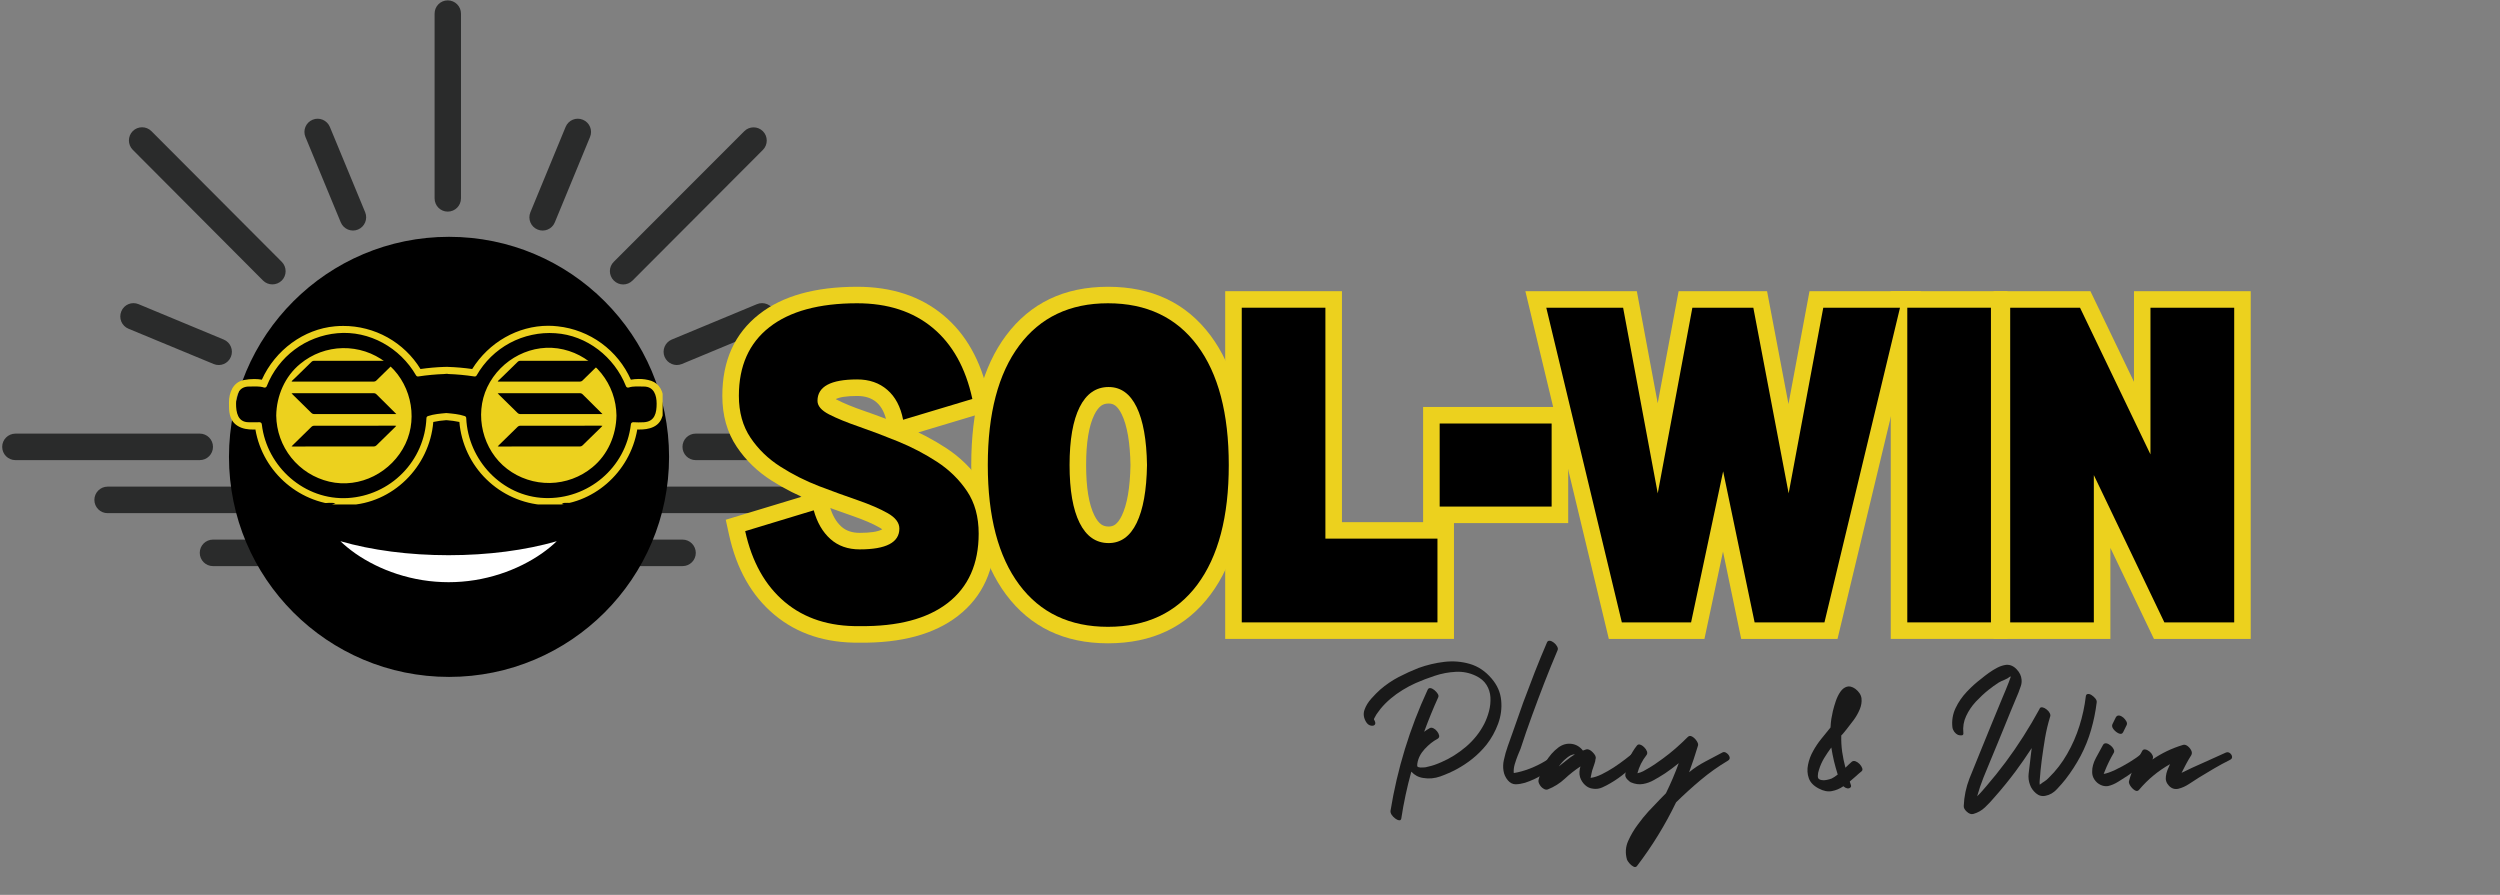 <svg xmlns="http://www.w3.org/2000/svg" xmlns:xlink="http://www.w3.org/1999/xlink" width="528" zoomAndPan="magnify" viewBox="0 0 396 141.75" height="189" preserveAspectRatio="xMidYMid meet" version="1.0"><rect x="0" y="0" width="396" height="141.75" fill="#808080" stroke="none"/><defs><g/><clipPath id="ee292eb291"><path d="M 0.348 0 L 359 0 L 359 138 L 0.348 138 Z M 0.348 0 " clip-rule="nonzero"/></clipPath><clipPath id="e8d8537afc"><path d="M 0.348 0 L 141.512 0 L 141.512 98.133 L 0.348 98.133 Z M 0.348 0 " clip-rule="nonzero"/></clipPath><clipPath id="6ab4d52c2d"><path d="M 112 34 L 358.996 34 L 358.996 110 L 112 110 Z M 112 34 " clip-rule="nonzero"/></clipPath><clipPath id="b3b84d8256"><rect x="0" width="247" y="0" height="76"/></clipPath><clipPath id="838bf92aa1"><path d="M 214 92 L 355 92 L 355 137.996 L 214 137.996 Z M 214 92 " clip-rule="nonzero"/></clipPath><clipPath id="f1beda7a61"><path d="M 43 24 L 61 24 L 61 45.996 L 43 45.996 Z M 43 24 " clip-rule="nonzero"/></clipPath><clipPath id="214a0e7cd9"><rect x="0" width="141" y="0" height="46"/></clipPath><clipPath id="c2d3a8d2b9"><path d="M 36.27 37.512 L 105.98 37.512 L 105.98 107.223 L 36.27 107.223 Z M 36.27 37.512 " clip-rule="nonzero"/></clipPath><clipPath id="684a407f66"><path d="M 71.125 37.512 C 51.871 37.512 36.27 53.117 36.27 72.367 C 36.27 91.617 51.871 107.223 71.125 107.223 C 90.375 107.223 105.98 91.617 105.98 72.367 C 105.98 53.117 90.375 37.512 71.125 37.512 Z M 71.125 37.512 " clip-rule="nonzero"/></clipPath><clipPath id="1c1f88a42a"><path d="M 0.27 0.512 L 69.98 0.512 L 69.98 70.223 L 0.27 70.223 Z M 0.27 0.512 " clip-rule="nonzero"/></clipPath><clipPath id="0534ad9404"><path d="M 35.125 0.512 C 15.871 0.512 0.27 16.117 0.27 35.367 C 0.27 54.617 15.871 70.223 35.125 70.223 C 54.375 70.223 69.98 54.617 69.98 35.367 C 69.98 16.117 54.375 0.512 35.125 0.512 Z M 35.125 0.512 " clip-rule="nonzero"/></clipPath><clipPath id="c6d69ab49e"><rect x="0" width="70" y="0" height="71"/></clipPath><clipPath id="42bfd9a699"><path d="M 36.27 51.598 L 104.961 51.598 L 104.961 79.906 L 36.27 79.906 Z M 36.27 51.598 " clip-rule="nonzero"/></clipPath><clipPath id="d230e817b1"><path d="M 77.16 56.008 L 96.781 56.008 L 96.781 75.629 L 77.16 75.629 Z M 77.16 56.008 " clip-rule="nonzero"/></clipPath><clipPath id="e6b69295c2"><path d="M 86.969 56.008 C 81.551 56.008 77.16 60.398 77.16 65.816 C 77.16 71.234 81.551 75.629 86.969 75.629 C 92.391 75.629 96.781 71.234 96.781 65.816 C 96.781 60.398 92.391 56.008 86.969 56.008 Z M 86.969 56.008 " clip-rule="nonzero"/></clipPath><clipPath id="d04f5890e8"><path d="M 0.16 0.008 L 19.781 0.008 L 19.781 19.629 L 0.16 19.629 Z M 0.16 0.008 " clip-rule="nonzero"/></clipPath><clipPath id="a56ea06271"><path d="M 9.969 0.008 C 4.551 0.008 0.16 4.398 0.16 9.816 C 0.16 15.234 4.551 19.629 9.969 19.629 C 15.391 19.629 19.781 15.234 19.781 9.816 C 19.781 4.398 15.391 0.008 9.969 0.008 Z M 9.969 0.008 " clip-rule="nonzero"/></clipPath><clipPath id="502b6e126e"><rect x="0" width="20" y="0" height="20"/></clipPath><clipPath id="32e111c1a4"><path d="M 44.625 56.008 L 64.246 56.008 L 64.246 75.629 L 44.625 75.629 Z M 44.625 56.008 " clip-rule="nonzero"/></clipPath><clipPath id="97964109fe"><path d="M 54.434 56.008 C 49.016 56.008 44.625 60.398 44.625 65.816 C 44.625 71.234 49.016 75.629 54.434 75.629 C 59.852 75.629 64.246 71.234 64.246 65.816 C 64.246 60.398 59.852 56.008 54.434 56.008 Z M 54.434 56.008 " clip-rule="nonzero"/></clipPath><clipPath id="8b2d9517fa"><path d="M 0.625 0.008 L 20.246 0.008 L 20.246 19.629 L 0.625 19.629 Z M 0.625 0.008 " clip-rule="nonzero"/></clipPath><clipPath id="0634e4db96"><path d="M 10.434 0.008 C 5.016 0.008 0.625 4.398 0.625 9.816 C 0.625 15.234 5.016 19.629 10.434 19.629 C 15.852 19.629 20.246 15.234 20.246 9.816 C 20.246 4.398 15.852 0.008 10.434 0.008 Z M 10.434 0.008 " clip-rule="nonzero"/></clipPath><clipPath id="783359ea54"><rect x="0" width="21" y="0" height="20"/></clipPath><clipPath id="cb892df2c9"><path d="M 46.176 57.141 L 62.781 57.141 L 62.781 61 L 46.176 61 Z M 46.176 57.141 " clip-rule="nonzero"/></clipPath><clipPath id="2eb4ac33a9"><path d="M 46.176 62 L 62.781 62 L 62.781 66 L 46.176 66 Z M 46.176 62 " clip-rule="nonzero"/></clipPath><clipPath id="46733c2d76"><path d="M 46.176 67 L 62.781 67 L 62.781 70.73 L 46.176 70.73 Z M 46.176 67 " clip-rule="nonzero"/></clipPath><clipPath id="356c31bed8"><path d="M 78.828 57.141 L 95.438 57.141 L 95.438 61 L 78.828 61 Z M 78.828 57.141 " clip-rule="nonzero"/></clipPath><clipPath id="914cca86b3"><path d="M 78.828 62 L 95.438 62 L 95.438 66 L 78.828 66 Z M 78.828 62 " clip-rule="nonzero"/></clipPath><clipPath id="2a0ec6642e"><path d="M 78.828 67 L 95.438 67 L 95.438 70.73 L 78.828 70.73 Z M 78.828 67 " clip-rule="nonzero"/></clipPath><clipPath id="7499e107bd"><path d="M 48 81 L 94 81 L 94 96.25 L 48 96.25 Z M 48 81 " clip-rule="nonzero"/></clipPath><clipPath id="b44bac8d6e"><path d="M 88 79.645 L 95.777 79.645 L 95.777 87 L 88 87 Z M 88 79.645 " clip-rule="nonzero"/></clipPath><clipPath id="5c01c80e3d"><path d="M 46.332 79.645 L 54 79.645 L 54 87 L 46.332 87 Z M 46.332 79.645 " clip-rule="nonzero"/></clipPath><clipPath id="d1d98df9d5"><rect x="0" width="359" y="0" height="138"/></clipPath></defs><g clip-path="url(#ee292eb291)"><g transform="matrix(1, 0, 0, 1, 0, -0)"><g clip-path="url(#d1d98df9d5)"><g clip-path="url(#e8d8537afc)"><path fill="#2a2b2b" d="M 68.84 31.418 L 68.84 2.16 C 68.84 0.992 69.77 0.059 70.922 0.059 C 72.074 0.059 73.02 0.992 73.02 2.16 L 73.02 31.418 C 73.02 32.574 72.09 33.52 70.922 33.52 C 69.77 33.52 68.84 32.59 68.84 31.418 Z M 48.383 21.699 L 53.977 35.223 C 54.418 36.285 55.645 36.805 56.707 36.359 C 57.77 35.918 58.285 34.688 57.844 33.625 L 52.25 20.102 C 51.805 19.039 50.582 18.52 49.52 18.965 C 48.441 19.406 47.938 20.637 48.383 21.699 C 48.367 21.699 48.367 21.699 48.383 21.699 Z M 20.352 52.07 L 33.844 57.66 C 34.906 58.105 36.129 57.602 36.574 56.523 C 37.016 55.457 36.512 54.23 35.438 53.785 L 21.945 48.18 C 20.883 47.734 19.656 48.238 19.215 49.316 C 18.77 50.398 19.273 51.625 20.352 52.07 Z M 119.898 48.18 L 106.406 53.785 C 105.344 54.23 104.828 55.457 105.27 56.523 C 105.715 57.586 106.938 58.105 108.004 57.66 L 121.492 52.055 C 122.559 51.609 123.074 50.383 122.629 49.316 C 122.203 48.238 120.977 47.734 119.898 48.18 Z M 85.152 36.359 C 86.215 36.805 87.441 36.301 87.883 35.223 L 93.461 21.699 C 93.906 20.637 93.402 19.406 92.324 18.965 C 91.262 18.52 90.039 19.023 89.594 20.102 L 84.016 33.625 C 83.574 34.688 84.074 35.918 85.152 36.359 Z M 41.664 44.438 C 42.477 45.25 43.805 45.25 44.633 44.438 C 45.445 43.625 45.445 42.293 44.633 41.477 L 23.98 20.77 C 23.168 19.957 21.84 19.957 21.027 20.77 C 20.219 21.582 20.219 22.914 21.027 23.727 Z M 31.641 72.883 C 32.793 72.883 33.738 71.949 33.738 70.781 C 33.738 69.629 32.809 68.684 31.641 68.684 L 2.445 68.684 C 1.277 68.695 0.348 69.629 0.348 70.781 C 0.348 71.938 1.277 72.883 2.445 72.883 Z M 139.414 68.695 L 110.203 68.684 C 109.051 68.684 108.105 69.613 108.105 70.781 C 108.105 71.938 109.035 72.883 110.203 72.883 L 139.414 72.883 C 140.566 72.883 141.512 71.949 141.512 70.781 C 141.512 69.629 140.566 68.695 139.414 68.695 Z M 97.227 44.438 C 98.055 45.266 99.367 45.266 100.195 44.438 L 120.844 23.742 C 121.656 22.93 121.656 21.598 120.844 20.785 C 120.031 19.969 118.703 19.969 117.891 20.785 L 97.227 41.465 C 96.398 42.277 96.398 43.609 97.227 44.438 C 97.211 44.438 97.227 44.438 97.227 44.438 Z M 102.938 72.898 C 102.984 72.203 103.012 71.492 103.012 70.797 C 103.012 62.203 99.676 54.141 93.609 48.062 C 87.543 41.98 79.5 38.637 70.922 38.637 C 62.348 38.637 54.301 41.98 48.234 48.062 C 42.168 54.141 38.832 62.203 38.832 70.797 C 38.832 71.508 38.859 72.203 38.906 72.898 L 43.098 72.898 C 43.055 72.203 43.023 71.508 43.023 70.797 C 43.023 55.355 55.512 42.84 70.922 42.84 C 86.332 42.84 98.82 55.355 98.82 70.797 C 98.82 71.508 98.793 72.203 98.746 72.898 Z M 124.816 77.082 L 17.043 77.082 C 15.891 77.082 14.949 78.031 14.949 79.184 C 14.949 80.34 15.879 81.285 17.043 81.285 L 124.816 81.285 C 125.965 81.285 126.91 80.352 126.91 79.184 C 126.91 78.016 125.965 77.082 124.816 77.082 Z M 108.121 85.473 L 33.738 85.473 C 32.586 85.473 31.641 86.402 31.641 87.57 C 31.641 88.727 32.574 89.672 33.738 89.672 L 108.121 89.672 C 109.273 89.672 110.215 88.742 110.215 87.57 C 110.203 86.418 109.273 85.473 108.121 85.473 Z M 88.738 93.875 L 53.105 93.875 C 51.953 93.875 51.008 94.805 51.008 95.973 C 51.008 97.129 51.938 98.074 53.105 98.074 L 88.738 98.074 C 89.891 98.074 90.82 97.129 90.82 95.973 C 90.836 94.805 89.906 93.875 88.738 93.875 Z M 88.738 93.875 " fill-opacity="1" fill-rule="nonzero"/></g><g clip-path="url(#6ab4d52c2d)"><g transform="matrix(1, 0, 0, 1, 112, 34)"><g clip-path="url(#b3b84d8256)"><g fill="#ecd11e" fill-opacity="1"><g transform="translate(3.241, 64.585)"><g><path d="M 20.965 -2.02 C 26.402 -1.957 30.512 -3.004 33.289 -5.16 C 35.867 -7.16 37.16 -10.125 37.16 -14.055 C 37.16 -16.184 36.695 -17.938 35.762 -19.324 C 34.727 -20.859 33.395 -22.164 31.762 -23.23 C 29.977 -24.402 28.062 -25.406 26.023 -26.238 C 23.879 -27.117 21.863 -27.883 19.98 -28.531 C 17.938 -29.234 16.246 -29.934 14.906 -30.621 C 12.727 -31.738 11.641 -33.227 11.641 -35.09 C 11.641 -36.152 11.898 -37.105 12.422 -37.949 C 12.93 -38.77 13.648 -39.434 14.582 -39.938 C 16.02 -40.711 18.004 -41.098 20.535 -41.098 C 23.117 -41.098 25.281 -40.336 27.039 -38.812 C 28.754 -37.32 29.871 -35.25 30.383 -32.598 L 27.812 -32.102 L 27.062 -34.605 L 38.027 -37.898 L 38.781 -35.391 L 36.223 -34.836 C 35.285 -39.168 33.488 -42.434 30.828 -44.641 C 28.188 -46.832 24.758 -47.926 20.535 -47.926 C 15.09 -47.926 10.992 -46.848 8.242 -44.695 C 5.688 -42.695 4.41 -39.758 4.41 -35.887 C 4.41 -33.828 4.879 -32.105 5.809 -30.719 C 6.836 -29.195 8.16 -27.914 9.781 -26.879 C 11.562 -25.746 13.449 -24.793 15.445 -24.027 C 17.574 -23.207 19.59 -22.469 21.488 -21.812 C 23.57 -21.098 25.293 -20.348 26.664 -19.57 C 28.777 -18.371 29.832 -16.801 29.832 -14.855 C 29.832 -13.797 29.566 -12.848 29.031 -12.008 C 28.52 -11.207 27.797 -10.559 26.859 -10.07 C 25.434 -9.32 23.457 -8.945 20.934 -8.945 C 18.41 -8.945 16.285 -9.719 14.559 -11.258 C 12.945 -12.695 11.805 -14.625 11.137 -17.051 L 13.656 -17.746 L 14.414 -15.242 L 3.551 -11.949 L 2.793 -14.457 L 5.348 -15.016 C 6.285 -10.742 8.086 -7.488 10.754 -5.242 C 13.383 -3.035 16.762 -1.961 20.898 -2.02 Z M 20.906 3.215 L 20.934 0.598 L 20.973 3.215 C 15.535 3.289 11.008 1.805 7.387 -1.238 C 3.809 -4.242 1.426 -8.465 0.234 -13.895 L -0.281 -16.258 L 15.469 -21.027 L 16.18 -18.441 C 16.574 -17.008 17.195 -15.918 18.043 -15.16 C 18.773 -14.508 19.738 -14.18 20.934 -14.18 C 22.598 -14.18 23.766 -14.355 24.43 -14.703 C 24.512 -14.746 24.57 -14.785 24.613 -14.82 L 24.617 -14.82 C 24.605 -14.801 24.598 -14.785 24.594 -14.77 C 24.598 -14.785 24.598 -14.812 24.598 -14.855 C 24.598 -14.734 24.621 -14.645 24.668 -14.586 C 24.574 -14.703 24.379 -14.848 24.078 -15.02 C 22.988 -15.641 21.559 -16.254 19.781 -16.867 C 17.828 -17.539 15.754 -18.297 13.566 -19.141 C 11.242 -20.035 9.043 -21.145 6.965 -22.469 C 4.734 -23.891 2.898 -25.668 1.469 -27.797 C -0.059 -30.066 -0.824 -32.766 -0.824 -35.887 C -0.824 -41.457 1.125 -45.766 5.016 -48.816 C 8.711 -51.711 13.887 -53.16 20.535 -53.16 C 26.016 -53.16 30.562 -51.664 34.172 -48.668 C 37.758 -45.691 40.148 -41.449 41.336 -35.941 L 41.848 -33.578 L 25.793 -28.762 L 25.246 -31.602 C 24.961 -33.074 24.414 -34.156 23.605 -34.859 C 22.836 -35.527 21.812 -35.863 20.535 -35.863 C 18.883 -35.863 17.727 -35.688 17.07 -35.332 C 16.957 -35.27 16.891 -35.227 16.875 -35.199 C 16.879 -35.207 16.883 -35.211 16.883 -35.215 C 16.875 -35.188 16.871 -35.148 16.871 -35.09 C 16.871 -35.34 16.816 -35.531 16.699 -35.664 C 16.785 -35.566 16.984 -35.438 17.297 -35.277 C 18.414 -34.699 19.879 -34.102 21.688 -33.477 C 23.664 -32.797 25.77 -32 28.008 -31.082 C 30.355 -30.121 32.562 -28.965 34.633 -27.609 C 36.852 -26.152 38.676 -24.367 40.105 -22.246 C 41.629 -19.977 42.395 -17.246 42.395 -14.055 C 42.395 -8.418 40.426 -4.07 36.496 -1.023 C 32.758 1.875 27.562 3.289 20.906 3.215 Z M 20.906 3.215 "/></g></g></g><g fill="#ecd11e" fill-opacity="1"><g transform="translate(42.17, 64.585)"><g><path d="M 21.332 3.316 C 14.41 3.316 9.027 0.738 5.18 -4.418 C 1.512 -9.332 -0.324 -16.168 -0.324 -24.922 C -0.324 -33.676 1.512 -40.512 5.18 -45.43 C 9.027 -50.582 14.41 -53.16 21.332 -53.16 C 28.324 -53.16 33.742 -50.582 37.586 -45.43 C 41.258 -40.512 43.09 -33.676 43.09 -24.922 C 43.09 -16.168 41.258 -9.332 37.586 -4.418 C 33.742 0.738 28.324 3.316 21.332 3.316 Z M 21.332 -1.918 C 26.574 -1.918 30.594 -3.793 33.395 -7.547 C 36.371 -11.535 37.859 -17.328 37.859 -24.922 C 37.859 -32.52 36.371 -38.309 33.395 -42.297 C 30.594 -46.051 26.574 -47.926 21.332 -47.926 C 16.16 -47.926 12.176 -46.051 9.375 -42.297 C 6.398 -38.309 4.91 -32.52 4.91 -24.922 C 4.91 -17.328 6.398 -11.535 9.375 -7.547 C 12.176 -3.793 16.16 -1.918 21.332 -1.918 Z M 21.434 -15.18 C 21.836 -15.18 22.176 -15.281 22.461 -15.484 C 22.84 -15.758 23.191 -16.227 23.516 -16.891 C 24.375 -18.672 24.84 -21.363 24.898 -24.965 L 27.516 -24.922 L 24.898 -24.879 C 24.84 -28.48 24.375 -31.172 23.516 -32.953 C 23.191 -33.617 22.84 -34.09 22.461 -34.363 C 22.176 -34.566 21.836 -34.668 21.434 -34.668 C 20.984 -34.668 20.602 -34.559 20.285 -34.34 C 19.887 -34.062 19.52 -33.59 19.188 -32.926 C 18.309 -31.164 17.871 -28.5 17.871 -24.922 C 17.871 -21.348 18.309 -18.68 19.188 -16.922 C 19.52 -16.258 19.887 -15.785 20.285 -15.508 C 20.602 -15.289 20.984 -15.18 21.434 -15.18 Z M 21.434 -9.945 C 19.891 -9.945 18.512 -10.367 17.297 -11.211 C 16.168 -11.996 15.238 -13.121 14.508 -14.582 C 13.258 -17.074 12.637 -20.523 12.637 -24.922 C 12.637 -29.32 13.258 -32.77 14.508 -35.266 C 15.238 -36.727 16.168 -37.848 17.297 -38.637 C 18.512 -39.48 19.891 -39.902 21.434 -39.902 C 22.961 -39.902 24.32 -39.473 25.516 -38.613 C 26.613 -37.82 27.516 -36.695 28.227 -35.234 C 29.422 -32.762 30.059 -29.34 30.133 -24.965 L 30.133 -24.879 C 30.059 -20.508 29.422 -17.082 28.227 -14.609 C 27.516 -13.148 26.613 -12.023 25.516 -11.234 C 24.32 -10.375 22.961 -9.945 21.434 -9.945 Z M 21.434 -9.945 "/></g></g></g><g fill="#ecd11e" fill-opacity="1"><g transform="translate(81.896, 64.585)"><g><path d="M 36.41 -13.258 L 36.41 2.617 L 0.176 2.617 L 0.176 -52.461 L 18.668 -52.461 L 18.668 -13.258 L 16.051 -13.258 L 16.051 -15.875 L 36.41 -15.875 Z M 31.18 -13.258 L 33.797 -13.258 L 33.797 -10.641 L 13.434 -10.641 L 13.434 -49.844 L 16.051 -49.844 L 16.051 -47.227 L 2.793 -47.227 L 2.793 -49.844 L 5.41 -49.844 L 5.41 0 L 2.793 0 L 2.793 -2.617 L 33.797 -2.617 L 33.797 0 L 31.18 0 Z M 31.18 -13.258 "/></g></g></g><g fill="#ecd11e" fill-opacity="1"><g transform="translate(113.747, 64.585)"><g><path d="M -0.324 -34.121 L 22.656 -34.121 L 22.656 -15.727 L -0.324 -15.727 Z M 4.91 -28.887 L 4.91 -20.961 L 17.422 -20.961 L 17.422 -28.887 Z M 4.91 -28.887 "/></g></g></g><g fill="#ecd11e" fill-opacity="1"><g transform="translate(132.04, 64.585)"><g><path d="M 59.469 -49.234 L 47.023 2.617 L 31.766 2.617 L 26.348 -23.391 L 28.91 -23.926 L 31.469 -23.383 L 25.945 2.617 L 10.797 2.617 L -2.422 -52.461 L 15.234 -52.461 L 21.113 -20.918 L 18.543 -20.438 L 15.969 -20.918 L 21.852 -52.461 L 35.863 -52.461 L 41.848 -20.926 L 39.277 -20.438 L 36.707 -20.918 L 42.586 -52.461 L 60.242 -52.461 Z M 54.379 -50.457 L 56.922 -49.844 L 56.922 -47.227 L 44.762 -47.227 L 44.762 -49.844 L 47.332 -49.367 L 41.852 -19.957 L 36.707 -19.949 L 31.125 -49.355 L 33.695 -49.844 L 33.695 -47.227 L 24.027 -47.227 L 24.027 -49.844 L 26.598 -49.367 L 21.113 -19.957 L 15.969 -19.957 L 10.488 -49.367 L 13.059 -49.844 L 13.059 -47.227 L 0.898 -47.227 L 0.898 -49.844 L 3.441 -50.457 L 15.406 -0.609 L 12.859 0 L 12.859 -2.617 L 23.824 -2.617 L 23.824 0 L 21.266 -0.543 L 26.352 -24.469 L 31.473 -24.461 L 36.457 -0.535 L 33.895 0 L 33.895 -2.617 L 44.961 -2.617 L 44.961 0 L 42.414 -0.609 Z M 54.379 -50.457 "/></g></g></g><g fill="#ecd11e" fill-opacity="1"><g transform="translate(187.318, 64.585)"><g><path d="M 0.176 -52.461 L 18.668 -52.461 L 18.668 2.617 L 0.176 2.617 Z M 5.41 -47.227 L 5.41 -2.617 L 13.434 -2.617 L 13.434 -47.227 Z M 5.41 -47.227 "/></g></g></g><g fill="#ecd11e" fill-opacity="1"><g transform="translate(203.617, 64.585)"><g><path d="M 0.176 0 L 0.176 -52.461 L 15.504 -52.461 L 27.383 -27.75 L 25.023 -26.617 L 22.406 -26.617 L 22.406 -52.461 L 40.898 -52.461 L 40.898 2.617 L 25.566 2.617 L 13.691 -22.199 L 16.051 -23.328 L 18.668 -23.328 L 18.668 2.617 L 0.176 2.617 Z M 5.41 0 L 2.793 0 L 2.793 -2.617 L 16.051 -2.617 L 16.051 0 L 13.434 0 L 13.434 -23.328 L 18.41 -24.457 L 29.574 -1.129 L 27.215 0 L 27.215 -2.617 L 38.281 -2.617 L 38.281 0 L 35.664 0 L 35.664 -49.844 L 38.281 -49.844 L 38.281 -47.227 L 25.023 -47.227 L 25.023 -49.844 L 27.641 -49.844 L 27.641 -26.617 L 22.664 -25.484 L 11.5 -48.711 L 13.855 -49.844 L 13.855 -47.227 L 2.793 -47.227 L 2.793 -49.844 L 5.41 -49.844 Z M 5.41 0 "/></g></g></g><g fill="#000000" fill-opacity="1"><g transform="translate(3.241, 64.585)"><g><path d="M 20.938 0.594 C 26.977 0.664 31.629 -0.555 34.891 -3.078 C 38.148 -5.609 39.781 -9.27 39.781 -14.062 C 39.781 -16.719 39.164 -18.957 37.938 -20.781 C 36.707 -22.613 35.129 -24.16 33.203 -25.422 C 31.273 -26.68 29.211 -27.758 27.016 -28.656 C 24.816 -29.551 22.754 -30.332 20.828 -31 C 18.898 -31.664 17.32 -32.312 16.094 -32.938 C 14.863 -33.57 14.25 -34.289 14.25 -35.094 C 14.25 -37.352 16.344 -38.484 20.531 -38.484 C 22.457 -38.484 24.051 -37.93 25.312 -36.828 C 26.582 -35.734 27.414 -34.156 27.812 -32.094 L 38.781 -35.391 C 37.719 -40.305 35.625 -44.062 32.5 -46.656 C 29.375 -49.25 25.383 -50.547 20.531 -50.547 C 14.488 -50.547 9.852 -49.281 6.625 -46.75 C 3.406 -44.227 1.797 -40.609 1.797 -35.891 C 1.797 -33.297 2.41 -31.082 3.641 -29.25 C 4.867 -27.426 6.445 -25.898 8.375 -24.672 C 10.301 -23.441 12.344 -22.41 14.5 -21.578 C 16.664 -20.754 18.711 -20.008 20.641 -19.344 C 22.566 -18.676 24.145 -17.992 25.375 -17.297 C 26.602 -16.598 27.219 -15.785 27.219 -14.859 C 27.219 -12.66 25.125 -11.562 20.938 -11.562 C 19.07 -11.562 17.523 -12.109 16.297 -13.203 C 15.066 -14.305 14.188 -15.82 13.656 -17.75 L 2.797 -14.453 C 3.859 -9.598 5.945 -5.859 9.062 -3.234 C 12.188 -0.609 16.145 0.664 20.938 0.594 Z M 20.938 0.594 "/></g></g></g><g fill="#000000" fill-opacity="1"><g transform="translate(42.17, 64.585)"><g><path d="M 21.328 0.703 C 15.285 0.703 10.602 -1.52 7.281 -5.969 C 3.957 -10.426 2.297 -16.742 2.297 -24.922 C 2.297 -33.098 3.957 -39.41 7.281 -43.859 C 10.602 -48.316 15.285 -50.547 21.328 -50.547 C 27.441 -50.547 32.16 -48.316 35.484 -43.859 C 38.805 -39.41 40.469 -33.098 40.469 -24.922 C 40.469 -16.742 38.805 -10.426 35.484 -5.969 C 32.16 -1.52 27.441 0.703 21.328 0.703 Z M 21.438 -12.562 C 23.363 -12.562 24.844 -13.625 25.875 -15.75 C 26.906 -17.875 27.453 -20.93 27.516 -24.922 C 27.453 -28.91 26.906 -31.969 25.875 -34.094 C 24.844 -36.219 23.363 -37.281 21.438 -37.281 C 19.438 -37.281 17.906 -36.219 16.844 -34.094 C 15.781 -31.969 15.25 -28.91 15.25 -24.922 C 15.25 -20.93 15.781 -17.875 16.844 -15.75 C 17.906 -13.625 19.438 -12.562 21.438 -12.562 Z M 21.438 -12.562 "/></g></g></g><g fill="#000000" fill-opacity="1"><g transform="translate(81.896, 64.585)"><g><path d="M 33.797 -13.266 L 33.797 0 L 2.797 0 L 2.797 -49.844 L 16.047 -49.844 L 16.047 -13.266 Z M 33.797 -13.266 "/></g></g></g><g fill="#000000" fill-opacity="1"><g transform="translate(113.747, 64.585)"><g><path d="M 20.031 -31.5 L 20.031 -18.344 L 2.297 -18.344 L 2.297 -31.5 Z M 20.031 -31.5 "/></g></g></g><g fill="#000000" fill-opacity="1"><g transform="translate(132.04, 64.585)"><g><path d="M 56.922 -49.844 L 44.953 0 L 33.891 0 L 28.906 -23.922 L 23.828 0 L 12.859 0 L 0.891 -49.844 L 13.062 -49.844 L 18.547 -20.438 L 24.031 -49.844 L 33.688 -49.844 L 39.281 -20.438 L 44.766 -49.844 Z M 56.922 -49.844 "/></g></g></g><g fill="#000000" fill-opacity="1"><g transform="translate(187.318, 64.585)"><g><path d="M 16.047 -49.844 L 16.047 0 L 2.797 0 L 2.797 -49.844 Z M 16.047 -49.844 "/></g></g></g><g fill="#000000" fill-opacity="1"><g transform="translate(203.617, 64.585)"><g><path d="M 2.797 0 L 2.797 -49.844 L 13.859 -49.844 L 25.016 -26.609 L 25.016 -49.844 L 38.281 -49.844 L 38.281 0 L 27.219 0 L 16.047 -23.328 L 16.047 0 Z M 2.797 0 "/></g></g></g></g></g></g><g clip-path="url(#838bf92aa1)"><g transform="matrix(1, 0, 0, 1, 214, 92)"><g clip-path="url(#214a0e7cd9)"><g fill="#191919" fill-opacity="1"><g transform="translate(1.084, 31.434)"><g><path d="M 21.188 -15.953 C 22.082 -14.91 22.586 -13.758 22.703 -12.5 C 22.828 -11.25 22.664 -10.016 22.219 -8.797 C 21.77 -7.578 21.156 -6.469 20.375 -5.469 C 19.719 -4.656 18.984 -3.922 18.172 -3.266 C 17.367 -2.617 16.508 -2.051 15.594 -1.562 C 14.832 -1.156 13.992 -0.785 13.078 -0.453 C 12.16 -0.129 11.254 -0.047 10.359 -0.203 C 9.617 -0.305 8.988 -0.641 8.469 -1.203 C 7.789 1.254 7.258 3.738 6.875 6.25 C 6.82 6.445 6.703 6.531 6.516 6.5 C 6.336 6.477 6.141 6.383 5.922 6.219 C 5.703 6.062 5.516 5.867 5.359 5.641 C 5.211 5.41 5.148 5.195 5.172 5 C 6.254 -1.645 8.211 -8.031 11.047 -14.156 C 11.141 -14.375 11.289 -14.469 11.5 -14.438 C 11.707 -14.406 11.914 -14.301 12.125 -14.125 C 12.344 -13.945 12.52 -13.75 12.656 -13.531 C 12.789 -13.32 12.812 -13.129 12.719 -12.953 C 11.914 -11.18 11.176 -9.367 10.5 -7.516 C 10.781 -7.734 11.082 -7.93 11.406 -8.109 C 11.562 -8.191 11.75 -8.18 11.969 -8.078 C 12.188 -7.973 12.379 -7.812 12.547 -7.594 C 12.723 -7.375 12.832 -7.156 12.875 -6.938 C 12.926 -6.719 12.844 -6.539 12.625 -6.406 C 11.926 -6.039 11.25 -5.504 10.594 -4.797 C 9.938 -4.086 9.547 -3.316 9.422 -2.484 C 9.379 -2.223 9.395 -2.055 9.469 -1.984 C 9.539 -1.922 9.695 -1.879 9.938 -1.859 C 10.113 -1.859 10.297 -1.863 10.484 -1.875 C 10.672 -1.883 10.848 -1.914 11.016 -1.969 C 11.41 -2.051 11.789 -2.156 12.156 -2.281 C 12.531 -2.414 12.895 -2.562 13.25 -2.719 C 14.645 -3.32 15.945 -4.141 17.156 -5.172 C 18.363 -6.211 19.316 -7.41 20.016 -8.766 C 20.336 -9.398 20.594 -10.082 20.781 -10.812 C 20.969 -11.539 21.039 -12.266 21 -12.984 C 20.957 -13.703 20.75 -14.359 20.375 -14.953 C 20 -15.555 19.43 -16.035 18.672 -16.391 C 17.672 -16.867 16.613 -17.078 15.5 -17.016 C 14.383 -16.961 13.281 -16.754 12.188 -16.391 C 11.102 -16.035 10.094 -15.648 9.156 -15.234 C 8.438 -14.91 7.75 -14.547 7.094 -14.141 C 6.438 -13.742 5.805 -13.289 5.203 -12.781 C 4.586 -12.258 4.051 -11.719 3.594 -11.156 C 3.488 -11.02 3.379 -10.875 3.266 -10.719 C 3.16 -10.57 3.051 -10.422 2.938 -10.266 C 2.914 -10.203 2.836 -10.062 2.703 -9.844 C 2.578 -9.625 2.523 -9.504 2.547 -9.484 C 2.785 -9.086 2.832 -8.805 2.688 -8.641 C 2.551 -8.484 2.336 -8.438 2.047 -8.5 C 1.754 -8.562 1.508 -8.75 1.312 -9.062 C 0.914 -9.719 0.828 -10.359 1.047 -10.984 C 1.266 -11.617 1.625 -12.211 2.125 -12.766 C 2.625 -13.328 3.102 -13.812 3.562 -14.219 C 4.457 -14.988 5.422 -15.645 6.453 -16.188 C 7.492 -16.727 8.547 -17.207 9.609 -17.625 C 10.922 -18.102 12.281 -18.426 13.688 -18.594 C 15.094 -18.758 16.445 -18.648 17.75 -18.266 C 19.062 -17.879 20.207 -17.109 21.188 -15.953 Z M 21.188 -15.953 "/></g></g></g><g fill="#191919" fill-opacity="1"><g transform="translate(24.799, 31.434)"><g><path d="M 7.484 -4.016 C 7.68 -4.211 7.891 -4.27 8.109 -4.188 C 8.328 -4.102 8.488 -3.953 8.594 -3.734 C 8.707 -3.516 8.664 -3.305 8.469 -3.109 C 7.727 -2.297 6.848 -1.562 5.828 -0.906 C 4.816 -0.258 3.789 0.227 2.75 0.562 C 2.25 0.707 1.766 0.785 1.297 0.797 C 0.828 0.805 0.406 0.594 0.031 0.156 C -0.332 -0.289 -0.555 -0.785 -0.641 -1.328 C -0.734 -1.879 -0.719 -2.441 -0.594 -3.016 C -0.438 -3.773 -0.223 -4.531 0.047 -5.281 C 0.316 -6.031 0.582 -6.773 0.844 -7.516 C 1.375 -9.066 1.922 -10.617 2.484 -12.172 C 3.078 -13.754 3.68 -15.344 4.297 -16.938 C 4.922 -18.531 5.57 -20.113 6.25 -21.688 C 6.332 -21.875 6.477 -21.957 6.688 -21.938 C 6.895 -21.914 7.109 -21.816 7.328 -21.641 C 7.547 -21.473 7.719 -21.273 7.844 -21.047 C 7.977 -20.816 8.004 -20.613 7.922 -20.438 C 7.191 -18.719 6.488 -16.988 5.812 -15.25 C 5.145 -13.52 4.492 -11.785 3.859 -10.047 C 3.223 -8.316 2.625 -6.582 2.062 -4.844 C 1.945 -4.562 1.797 -4.195 1.609 -3.75 C 1.43 -3.301 1.27 -2.832 1.125 -2.344 C 0.988 -1.852 0.941 -1.398 0.984 -0.984 C 1.785 -1.109 2.633 -1.344 3.531 -1.688 C 4.426 -2.039 5.234 -2.438 5.953 -2.875 C 6.672 -3.312 7.18 -3.691 7.484 -4.016 Z M 7.484 -4.016 "/></g></g></g><g fill="#191919" fill-opacity="1"><g transform="translate(32.421, 31.434)"><g><path d="M 12.266 -4.188 C 12.484 -4.363 12.719 -4.391 12.969 -4.266 C 13.219 -4.148 13.406 -3.973 13.531 -3.734 C 13.664 -3.492 13.633 -3.285 13.438 -3.109 C 12.676 -2.43 11.906 -1.766 11.125 -1.109 C 10.352 -0.453 9.535 0.125 8.672 0.625 C 8.273 0.863 7.844 1.086 7.375 1.297 C 6.906 1.504 6.43 1.57 5.953 1.5 C 5.453 1.457 5.016 1.258 4.641 0.906 C 4.273 0.562 4.016 0.148 3.859 -0.328 C 3.773 -0.629 3.742 -0.922 3.766 -1.203 C 3.785 -1.492 3.836 -1.77 3.922 -2.031 C 3.047 -1.457 2.219 -0.805 1.438 -0.078 C 0.656 0.648 -0.238 1.211 -1.25 1.609 C -1.457 1.691 -1.688 1.648 -1.938 1.484 C -2.195 1.328 -2.398 1.113 -2.547 0.844 C -2.703 0.582 -2.758 0.344 -2.719 0.125 C -2.5 -0.852 -2.117 -1.805 -1.578 -2.734 C -1.047 -3.66 -0.379 -4.426 0.422 -5.031 C 1.078 -5.508 1.77 -5.703 2.5 -5.609 C 3.227 -5.516 3.832 -5.16 4.312 -4.547 C 4.488 -4.609 4.664 -4.672 4.844 -4.734 C 5.062 -4.785 5.312 -4.711 5.594 -4.516 C 5.77 -4.379 5.93 -4.219 6.078 -4.031 C 6.234 -3.852 6.32 -3.676 6.344 -3.5 C 6.363 -3.383 6.352 -3.285 6.312 -3.203 C 6.289 -2.941 6.234 -2.691 6.141 -2.453 C 6.055 -2.211 5.973 -1.961 5.891 -1.703 C 5.797 -1.461 5.727 -1.223 5.688 -0.984 C 5.645 -0.742 5.594 -0.492 5.531 -0.234 C 5.551 -0.234 5.566 -0.234 5.578 -0.234 C 5.586 -0.234 5.602 -0.234 5.625 -0.234 C 6.102 -0.297 6.656 -0.477 7.281 -0.781 C 7.914 -1.094 8.555 -1.457 9.203 -1.875 C 9.848 -2.301 10.441 -2.723 10.984 -3.141 C 11.535 -3.555 11.961 -3.906 12.266 -4.188 Z M 0.453 -2 C 0.891 -2.344 1.316 -2.68 1.734 -3.016 C 2.148 -3.359 2.586 -3.672 3.047 -3.953 C 3.023 -3.953 3.016 -3.953 3.016 -3.953 C 2.961 -3.953 2.906 -3.945 2.844 -3.938 C 2.781 -3.926 2.719 -3.91 2.656 -3.891 C 2.477 -3.848 2.305 -3.77 2.141 -3.656 C 1.973 -3.551 1.828 -3.441 1.703 -3.328 C 1.461 -3.141 1.242 -2.938 1.047 -2.719 C 0.848 -2.5 0.672 -2.281 0.516 -2.062 C 0.492 -2.039 0.484 -2.023 0.484 -2.016 C 0.484 -2.004 0.473 -2 0.453 -2 Z M 0.453 -2 "/></g></g></g><g clip-path="url(#f1beda7a61)"><g fill="#191919" fill-opacity="1"><g transform="translate(44.883, 31.434)"><g><path d="M 13.906 -4.219 C 14.113 -4.352 14.336 -4.336 14.578 -4.172 C 14.828 -4.004 14.992 -3.797 15.078 -3.547 C 15.16 -3.297 15.07 -3.094 14.812 -2.938 C 13.312 -2.051 11.879 -1.035 10.516 0.109 C 9.148 1.254 7.848 2.438 6.609 3.656 C 4.879 7.238 2.816 10.598 0.422 13.734 C 0.273 13.93 0.082 13.961 -0.156 13.828 C -0.395 13.703 -0.613 13.52 -0.812 13.281 C -1.008 13.039 -1.129 12.852 -1.172 12.719 C -1.461 11.695 -1.398 10.719 -0.984 9.781 C -0.566 8.844 -0.051 7.969 0.562 7.156 C 1.082 6.438 1.645 5.742 2.25 5.078 C 2.863 4.422 3.477 3.773 4.094 3.141 C 4.375 2.859 4.676 2.551 5 2.219 C 5.758 0.676 6.438 -0.91 7.031 -2.547 C 6.312 -1.961 5.582 -1.422 4.844 -0.922 C 4.289 -0.566 3.727 -0.227 3.156 0.094 C 2.582 0.426 1.988 0.645 1.375 0.75 C 0.758 0.863 0.113 0.773 -0.562 0.484 C -0.727 0.398 -0.922 0.238 -1.141 0 C -1.359 -0.238 -1.457 -0.477 -1.438 -0.719 C -1.281 -2.457 -0.66 -4.004 0.422 -5.359 C 0.555 -5.516 0.734 -5.551 0.953 -5.469 C 1.172 -5.395 1.375 -5.258 1.562 -5.062 C 1.758 -4.875 1.898 -4.664 1.984 -4.438 C 2.078 -4.207 2.055 -4.004 1.922 -3.828 C 1.234 -2.953 0.754 -1.992 0.484 -0.953 C 0.797 -1.016 1.098 -1.117 1.391 -1.266 C 1.68 -1.422 1.938 -1.566 2.156 -1.703 C 2.57 -1.941 2.961 -2.188 3.328 -2.438 C 3.703 -2.688 4.078 -2.953 4.453 -3.234 C 5.172 -3.754 5.859 -4.301 6.516 -4.875 C 7.18 -5.457 7.832 -6.066 8.469 -6.703 C 8.664 -6.898 8.898 -6.914 9.172 -6.75 C 9.441 -6.594 9.676 -6.363 9.875 -6.062 C 10.07 -5.77 10.141 -5.523 10.078 -5.328 C 9.66 -3.93 9.191 -2.523 8.672 -1.109 C 9.43 -1.742 10.281 -2.305 11.219 -2.797 C 12.156 -3.285 13.051 -3.758 13.906 -4.219 Z M 13.906 -4.219 "/></g></g></g></g><g fill="#191919" fill-opacity="1"><g transform="translate(59.014, 31.434)"><g/></g></g><g fill="#191919" fill-opacity="1"><g transform="translate(71.346, 31.434)"><g><path d="M 7.984 -2.781 C 8.148 -2.906 8.348 -2.926 8.578 -2.844 C 8.805 -2.758 9.02 -2.613 9.219 -2.406 C 9.414 -2.195 9.551 -1.984 9.625 -1.766 C 9.707 -1.547 9.672 -1.375 9.516 -1.25 C 9.211 -1.008 8.906 -0.742 8.594 -0.453 C 8.289 -0.172 7.977 0.098 7.656 0.359 C 7.719 0.535 7.77 0.695 7.812 0.844 C 7.906 1.062 7.879 1.223 7.734 1.328 C 7.586 1.441 7.422 1.477 7.234 1.438 C 7.035 1.395 6.836 1.285 6.641 1.109 C 6.066 1.504 5.457 1.758 4.812 1.875 C 4.176 2 3.488 1.863 2.75 1.469 C 1.938 1.051 1.41 0.508 1.172 -0.156 C 0.93 -0.832 0.891 -1.551 1.047 -2.312 C 1.203 -3.082 1.473 -3.805 1.859 -4.484 C 2.234 -5.16 2.66 -5.797 3.141 -6.391 C 3.617 -6.992 4.109 -7.598 4.609 -8.203 C 4.629 -8.66 4.672 -9.109 4.734 -9.547 C 4.785 -9.879 4.867 -10.301 4.984 -10.812 C 5.109 -11.32 5.266 -11.852 5.453 -12.406 C 5.648 -12.969 5.891 -13.453 6.172 -13.859 C 6.461 -14.273 6.801 -14.539 7.188 -14.656 C 7.582 -14.781 8.031 -14.672 8.531 -14.328 C 9.125 -13.867 9.453 -13.359 9.516 -12.797 C 9.578 -12.242 9.484 -11.664 9.234 -11.062 C 8.984 -10.469 8.656 -9.895 8.25 -9.344 C 7.852 -8.801 7.488 -8.328 7.156 -7.922 C 7.031 -7.766 6.895 -7.598 6.75 -7.422 C 6.613 -7.242 6.469 -7.082 6.312 -6.938 C 6.289 -6.062 6.336 -5.195 6.453 -4.344 C 6.578 -3.5 6.75 -2.66 6.969 -1.828 C 7.145 -2.004 7.312 -2.164 7.469 -2.312 C 7.633 -2.469 7.805 -2.625 7.984 -2.781 Z M 3.172 0.125 C 3.43 0.176 3.703 0.172 3.984 0.109 C 4.273 0.055 4.551 -0.02 4.812 -0.125 C 5.113 -0.281 5.426 -0.488 5.75 -0.75 C 5.531 -1.445 5.332 -2.156 5.156 -2.875 C 4.988 -3.594 4.848 -4.312 4.734 -5.031 C 4.328 -4.488 3.945 -3.926 3.594 -3.344 C 3.25 -2.77 2.977 -2.156 2.781 -1.5 C 2.664 -1.195 2.602 -0.863 2.594 -0.5 C 2.582 -0.145 2.773 0.062 3.172 0.125 Z M 3.172 0.125 "/></g></g></g><g fill="#191919" fill-opacity="1"><g transform="translate(81.944, 31.434)"><g/></g></g><g fill="#191919" fill-opacity="1"><g transform="translate(94.276, 31.434)"><g><path d="M 22.109 -13.078 C 22.129 -13.336 22.234 -13.477 22.422 -13.5 C 22.609 -13.531 22.812 -13.473 23.031 -13.328 C 23.258 -13.18 23.457 -13.004 23.625 -12.797 C 23.789 -12.598 23.863 -12.398 23.844 -12.203 C 23.664 -10.711 23.367 -9.254 22.953 -7.828 C 22.547 -6.398 21.992 -5.023 21.297 -3.703 C 20.598 -2.391 19.801 -1.156 18.906 0 C 18.531 0.477 18.078 1 17.547 1.562 C 17.016 2.133 16.422 2.484 15.766 2.609 C 15.191 2.742 14.676 2.613 14.219 2.219 C 13.77 1.832 13.457 1.391 13.281 0.891 C 13.062 0.316 12.988 -0.281 13.062 -0.906 C 13.133 -1.539 13.207 -2.145 13.281 -2.719 C 13.32 -3.082 13.363 -3.445 13.406 -3.812 C 13.445 -4.188 13.492 -4.562 13.547 -4.938 C 12.691 -3.625 11.828 -2.379 10.953 -1.203 C 9.91 0.191 8.812 1.539 7.656 2.844 C 7.176 3.414 6.672 3.953 6.141 4.453 C 5.617 4.953 5 5.301 4.281 5.5 C 3.957 5.582 3.617 5.461 3.266 5.141 C 2.922 4.828 2.758 4.52 2.781 4.219 C 2.844 2.719 3.145 1.27 3.688 -0.125 C 4.238 -1.52 4.797 -2.895 5.359 -4.25 C 5.953 -5.707 6.547 -7.164 7.141 -8.625 C 7.742 -10.094 8.348 -11.555 8.953 -13.016 C 9.109 -13.41 9.27 -13.797 9.438 -14.172 C 9.602 -14.555 9.758 -14.945 9.906 -15.344 C 9.945 -15.469 9.992 -15.598 10.047 -15.734 C 10.109 -15.879 10.16 -16.02 10.203 -16.156 C 10.203 -16.176 10.203 -16.195 10.203 -16.219 C 10.203 -16.238 10.203 -16.258 10.203 -16.281 C 10.18 -16.281 10.16 -16.281 10.141 -16.281 C 9.879 -16.062 9.578 -15.883 9.234 -15.75 C 8.898 -15.625 8.594 -15.477 8.312 -15.312 C 7.758 -14.957 7.223 -14.57 6.703 -14.156 C 6.023 -13.613 5.359 -12.992 4.703 -12.297 C 4.055 -11.598 3.539 -10.832 3.156 -10 C 2.77 -9.176 2.625 -8.297 2.719 -7.359 C 2.758 -7.098 2.664 -6.961 2.438 -6.953 C 2.207 -6.941 2.016 -6.969 1.859 -7.031 C 1.641 -7.133 1.445 -7.297 1.281 -7.516 C 1.125 -7.734 1.023 -7.973 0.984 -8.234 C 0.867 -9.305 1.035 -10.316 1.484 -11.266 C 1.93 -12.211 2.531 -13.082 3.281 -13.875 C 4.039 -14.676 4.812 -15.367 5.594 -15.953 C 5.914 -16.223 6.301 -16.52 6.75 -16.844 C 7.195 -17.164 7.656 -17.445 8.125 -17.688 C 8.594 -17.926 9.055 -18.07 9.516 -18.125 C 10.129 -18.164 10.676 -17.93 11.156 -17.422 C 11.633 -16.922 11.895 -16.379 11.938 -15.797 C 11.977 -15.441 11.938 -15.086 11.812 -14.734 C 11.695 -14.391 11.578 -14.055 11.453 -13.734 C 11.254 -13.254 11.055 -12.781 10.859 -12.312 C 10.66 -11.844 10.461 -11.367 10.266 -10.891 C 9.898 -9.992 9.535 -9.098 9.172 -8.203 C 8.816 -7.316 8.453 -6.426 8.078 -5.531 C 7.703 -4.633 7.332 -3.742 6.969 -2.859 C 6.613 -1.973 6.254 -1.098 5.891 -0.234 C 5.711 0.242 5.535 0.727 5.359 1.219 C 5.191 1.719 5.039 2.207 4.906 2.688 C 5.164 2.445 5.414 2.188 5.656 1.906 C 5.895 1.633 6.133 1.359 6.375 1.078 C 7.426 -0.141 8.441 -1.406 9.422 -2.719 C 11.379 -5.352 13.164 -8.156 14.781 -11.125 C 14.844 -11.363 15.02 -11.445 15.312 -11.375 C 15.5 -11.332 15.703 -11.223 15.922 -11.047 C 16.141 -10.879 16.301 -10.688 16.406 -10.469 C 16.52 -10.25 16.535 -10.051 16.453 -9.875 C 16.117 -8.781 15.852 -7.66 15.656 -6.516 C 15.469 -5.379 15.297 -4.234 15.141 -3.078 C 15.078 -2.523 15.016 -1.977 14.953 -1.438 C 14.898 -0.895 14.852 -0.348 14.812 0.203 C 14.789 0.41 14.789 0.602 14.812 0.781 C 14.812 0.82 14.812 0.859 14.812 0.891 C 14.812 0.859 14.82 0.844 14.844 0.844 C 15.082 0.656 15.328 0.484 15.578 0.328 C 15.828 0.172 16.062 -0.023 16.281 -0.266 C 17.395 -1.348 18.352 -2.594 19.156 -4 C 19.969 -5.406 20.617 -6.891 21.109 -8.453 C 21.598 -10.016 21.93 -11.555 22.109 -13.078 Z M 22.109 -13.078 "/></g></g></g><g fill="#191919" fill-opacity="1"><g transform="translate(119.071, 31.434)"><g><path d="M 6.188 -4.062 C 6.375 -4.227 6.594 -4.258 6.844 -4.156 C 7.102 -4.062 7.285 -3.898 7.391 -3.672 C 7.492 -3.441 7.453 -3.242 7.266 -3.078 C 6.734 -2.641 6.191 -2.207 5.641 -1.781 C 5.086 -1.352 4.523 -0.945 3.953 -0.562 C 3.473 -0.25 2.973 0.066 2.453 0.391 C 1.93 0.723 1.395 0.953 0.844 1.078 C 0.414 1.141 0.008 1.07 -0.375 0.875 C -0.758 0.688 -1.07 0.41 -1.312 0.047 C -1.551 -0.305 -1.672 -0.703 -1.672 -1.141 C -1.691 -1.859 -1.492 -2.602 -1.078 -3.375 C -0.66 -4.156 -0.281 -4.852 0.062 -5.469 C 0.195 -5.656 0.375 -5.727 0.594 -5.688 C 0.812 -5.645 1.023 -5.535 1.234 -5.359 C 1.453 -5.191 1.613 -5 1.719 -4.781 C 1.832 -4.562 1.848 -4.375 1.766 -4.219 C 1.484 -3.738 1.223 -3.254 0.984 -2.766 C 0.742 -2.273 0.523 -1.781 0.328 -1.281 C 0.285 -1.145 0.227 -1 0.156 -0.844 C 0.613 -0.914 1.211 -1.125 1.953 -1.469 C 2.703 -1.82 3.461 -2.234 4.234 -2.703 C 5.004 -3.172 5.656 -3.625 6.188 -4.062 Z M 3.234 -7.453 C 3.109 -7.191 2.883 -7.125 2.562 -7.25 C 2.25 -7.383 1.973 -7.598 1.734 -7.891 C 1.492 -8.191 1.426 -8.461 1.531 -8.703 C 1.727 -9.086 1.867 -9.375 1.953 -9.562 C 2.047 -9.75 2.094 -9.844 2.094 -9.844 C 2.227 -10.039 2.398 -10.125 2.609 -10.094 C 2.828 -10.062 3.039 -9.957 3.25 -9.781 C 3.457 -9.602 3.617 -9.406 3.734 -9.188 C 3.859 -8.969 3.879 -8.77 3.797 -8.594 C 3.797 -8.594 3.758 -8.52 3.688 -8.375 C 3.625 -8.238 3.473 -7.93 3.234 -7.453 Z M 3.234 -7.453 "/></g></g></g><g fill="#191919" fill-opacity="1"><g transform="translate(125.482, 31.434)"><g><path d="M 13.078 -4.219 C 13.316 -4.32 13.535 -4.297 13.734 -4.141 C 13.93 -3.992 14.047 -3.805 14.078 -3.578 C 14.109 -3.348 13.984 -3.172 13.703 -3.047 C 12.867 -2.629 12.051 -2.188 11.25 -1.719 C 10.445 -1.25 9.641 -0.766 8.828 -0.266 C 8.348 0.047 7.832 0.379 7.281 0.734 C 6.738 1.098 6.176 1.352 5.594 1.5 C 5.02 1.633 4.52 1.484 4.094 1.047 C 3.676 0.609 3.508 0.109 3.594 -0.453 C 3.633 -0.785 3.711 -1.109 3.828 -1.422 C 3.953 -1.734 4.094 -2.055 4.25 -2.391 C 2.375 -1.336 0.738 0.016 -0.656 1.672 C -0.832 1.891 -1.055 1.914 -1.328 1.75 C -1.598 1.582 -1.832 1.348 -2.031 1.047 C -2.227 0.742 -2.301 0.492 -2.25 0.297 C -2.031 -0.535 -1.734 -1.348 -1.359 -2.141 C -0.992 -2.93 -0.594 -3.711 -0.156 -4.484 C -0.051 -4.68 0.109 -4.758 0.328 -4.719 C 0.547 -4.688 0.766 -4.582 0.984 -4.406 C 1.203 -4.238 1.363 -4.039 1.469 -3.812 C 1.582 -3.582 1.594 -3.391 1.5 -3.234 C 1.5 -3.211 1.492 -3.191 1.484 -3.172 C 1.473 -3.148 1.457 -3.129 1.438 -3.109 C 2.914 -4.129 4.52 -4.898 6.25 -5.422 C 6.488 -5.516 6.738 -5.469 7 -5.281 C 7.258 -5.094 7.457 -4.863 7.594 -4.594 C 7.738 -4.32 7.75 -4.066 7.625 -3.828 C 7.332 -3.367 7.062 -2.906 6.812 -2.438 C 6.562 -1.969 6.316 -1.492 6.078 -1.016 C 7.211 -1.578 8.379 -2.117 9.578 -2.641 C 10.773 -3.172 11.941 -3.695 13.078 -4.219 Z M 13.078 -4.219 "/></g></g></g><g fill="#191919" fill-opacity="1"><g transform="translate(138.672, 31.434)"><g/></g></g></g></g></g><g clip-path="url(#c2d3a8d2b9)"><g clip-path="url(#684a407f66)"><g transform="matrix(1, 0, 0, 1, 36, 37)"><g clip-path="url(#c6d69ab49e)"><g clip-path="url(#1c1f88a42a)"><g clip-path="url(#0534ad9404)"><path fill="#000000" d="M 0.27 0.512 L 69.98 0.512 L 69.98 70.223 L 0.27 70.223 Z M 0.27 0.512 " fill-opacity="1" fill-rule="nonzero"/></g></g></g></g></g></g><g clip-path="url(#42bfd9a699)"><path fill="#ecd11e" d="M 89.262 55.355 C 84.371 54.195 79.32 56.859 77.188 61.32 C 75.086 65.73 76.461 71.312 80.328 74.273 C 80.812 74.645 81.32 74.969 81.859 75.254 C 82.398 75.535 82.957 75.773 83.535 75.961 C 84.113 76.152 84.703 76.293 85.305 76.383 C 85.906 76.473 86.512 76.512 87.121 76.504 C 87.73 76.492 88.332 76.43 88.93 76.316 C 89.531 76.203 90.113 76.043 90.684 75.832 C 91.258 75.621 91.805 75.363 92.332 75.062 C 92.859 74.758 93.359 74.414 93.828 74.027 C 96.277 72.035 97.598 68.945 97.648 65.832 L 97.648 65.812 C 97.641 65.211 97.582 64.609 97.477 64.016 C 97.371 63.422 97.215 62.844 97.012 62.273 C 96.809 61.707 96.559 61.16 96.266 60.633 C 95.969 60.109 95.633 59.609 95.258 59.141 C 94.879 58.668 94.465 58.23 94.016 57.832 C 93.566 57.43 93.086 57.066 92.578 56.746 C 92.066 56.422 91.535 56.145 90.977 55.91 C 90.422 55.68 89.848 55.492 89.262 55.355 Z M 80.652 73.137 C 80.746 73.027 80.465 72.84 80.375 72.762 C 80.047 72.449 79.742 72.117 79.457 71.762 C 79.18 71.414 78.93 71.051 78.703 70.668 C 78.652 70.578 78.191 69.723 78.152 69.766 C 78.195 69.715 78.238 69.664 78.281 69.617 L 84.051 62.898 C 85.852 60.805 87.648 58.711 89.449 56.617 C 90.234 56.84 90.98 57.152 91.688 57.555 C 91.93 57.691 93.059 58.555 93.203 58.52 C 93.207 58.52 93.207 58.523 93.207 58.523 C 93.043 58.719 92.879 58.906 92.711 59.098 C 91.844 60.109 90.973 61.125 90.102 62.137 C 87.691 64.941 85.285 67.746 82.875 70.551 C 82.184 71.355 81.488 72.16 80.797 72.969 C 80.75 73.023 80.699 73.078 80.652 73.137 Z M 87.539 56.301 C 84.227 60.156 80.914 64.012 77.602 67.867 C 77.523 67.508 77.465 67.145 77.43 66.777 C 77.391 66.41 77.375 66.043 77.383 65.676 C 77.387 65.309 77.414 64.941 77.461 64.574 C 77.512 64.211 77.578 63.848 77.668 63.492 C 77.758 63.133 77.871 62.781 78 62.438 C 78.133 62.094 78.281 61.758 78.449 61.43 C 78.621 61.105 78.809 60.789 79.016 60.48 C 79.223 60.176 79.445 59.883 79.684 59.605 C 79.926 59.324 80.18 59.062 80.449 58.812 C 80.723 58.562 81.008 58.328 81.305 58.109 C 81.602 57.895 81.91 57.695 82.23 57.516 C 82.551 57.332 82.883 57.172 83.223 57.027 C 83.562 56.887 83.91 56.762 84.262 56.66 C 84.617 56.559 84.977 56.477 85.34 56.414 C 85.703 56.352 86.066 56.312 86.438 56.293 C 86.805 56.277 87.172 56.277 87.539 56.301 Z M 61.074 57.371 C 60.59 57 60.078 56.676 59.539 56.391 C 59.004 56.105 58.445 55.871 57.867 55.68 C 57.289 55.492 56.699 55.352 56.094 55.262 C 55.492 55.172 54.891 55.129 54.281 55.141 C 53.672 55.152 53.07 55.215 52.469 55.328 C 51.871 55.441 51.289 55.602 50.719 55.812 C 50.148 56.023 49.598 56.281 49.07 56.586 C 48.543 56.887 48.043 57.234 47.574 57.621 C 45.125 59.609 43.805 62.695 43.754 65.812 L 43.754 65.832 C 43.762 66.434 43.82 67.031 43.926 67.625 C 44.031 68.219 44.188 68.801 44.391 69.367 C 44.594 69.938 44.844 70.484 45.137 71.008 C 45.434 71.535 45.766 72.035 46.145 72.504 C 46.523 72.977 46.934 73.41 47.387 73.812 C 47.836 74.215 48.316 74.578 48.824 74.898 C 49.336 75.219 49.867 75.5 50.426 75.73 C 50.98 75.965 51.551 76.148 52.141 76.289 C 57.031 77.449 62.086 74.785 64.215 70.32 C 66.316 65.914 64.945 60.332 61.074 57.371 Z M 48.176 73.027 C 48.164 73.039 48.152 73.059 48.141 73.07 C 48.137 73.07 48.137 73.07 48.137 73.07 C 48.219 72.93 47.691 72.523 47.586 72.418 C 47.008 71.812 46.516 71.145 46.113 70.414 C 46.07 70.34 45.715 69.617 45.668 69.672 C 45.684 69.648 45.703 69.629 45.719 69.609 C 45.941 69.352 46.16 69.094 46.383 68.836 C 48.617 66.238 50.848 63.641 53.078 61.043 C 54.129 59.82 55.18 58.598 56.227 57.375 C 56.457 57.109 56.684 56.844 56.914 56.582 C 56.988 56.492 58.129 57.004 58.289 57.074 C 59.145 57.445 59.922 57.934 60.633 58.535 C 56.848 62.934 53.066 67.336 49.281 71.738 C 48.984 72.086 48.688 72.434 48.387 72.781 C 48.316 72.863 48.246 72.945 48.176 73.027 Z M 47.41 59.41 C 48.375 58.352 49.52 57.551 50.844 57.008 C 52.168 56.461 53.547 56.223 54.977 56.297 C 51.695 60.117 48.414 63.934 45.133 67.754 C 44.988 67.016 44.926 66.273 44.953 65.523 C 44.977 64.773 45.09 64.035 45.289 63.312 C 45.484 62.59 45.762 61.898 46.121 61.238 C 46.48 60.578 46.91 59.969 47.41 59.41 Z M 103.156 60.324 C 102.516 60.117 101.859 60.02 101.188 60.027 C 100.762 60.027 100.344 60.066 99.926 60.141 C 99.414 58.992 98.766 57.926 97.977 56.949 C 97.188 55.973 96.285 55.113 95.27 54.371 C 94.254 53.629 93.16 53.031 91.988 52.578 C 90.816 52.121 89.605 51.828 88.355 51.691 C 87.855 51.633 87.352 51.602 86.848 51.602 C 82.027 51.602 77.434 54.219 74.797 58.453 C 73.523 58.27 72.246 58.16 70.961 58.117 C 70.941 58.117 70.922 58.117 70.902 58.117 C 70.875 58.113 70.844 58.109 70.816 58.109 C 70.812 58.109 70.598 58.113 70.598 58.113 C 70.57 58.113 70.539 58.117 70.512 58.121 C 70.484 58.117 70.453 58.117 70.418 58.117 L 70.414 58.117 C 69.137 58.16 67.867 58.273 66.605 58.453 C 65.961 57.406 65.199 56.457 64.312 55.609 C 63.426 54.762 62.449 54.039 61.375 53.441 C 60.305 52.844 59.172 52.391 57.984 52.086 C 56.797 51.777 55.59 51.625 54.363 51.629 C 53.93 51.629 53.488 51.648 53.055 51.688 C 48.117 52.133 43.609 55.438 41.477 60.141 C 41.078 60.07 40.676 60.039 40.27 60.039 C 39.703 60.039 39.145 60.094 38.59 60.207 C 36.879 60.559 36.27 62.254 36.27 63.727 L 36.27 63.879 C 36.266 65.059 36.262 66.531 37.543 67.395 C 38.387 67.965 39.352 68.039 40.098 68.039 C 40.219 68.039 40.34 68.035 40.457 68.031 C 41.629 74.891 47.652 80.02 54.617 80.02 C 54.797 80.02 54.973 80.016 55.148 80.012 C 62.168 79.754 68.035 73.996 68.633 66.84 C 69.297 66.695 69.965 66.605 70.641 66.559 L 70.699 66.555 C 70.699 66.555 70.766 66.559 70.766 66.559 C 71.441 66.605 72.105 66.699 72.766 66.84 C 72.836 67.695 72.984 68.535 73.207 69.363 C 73.43 70.191 73.727 70.996 74.09 71.77 C 74.457 72.547 74.887 73.285 75.387 73.984 C 75.883 74.684 76.438 75.332 77.055 75.93 C 77.668 76.531 78.328 77.07 79.039 77.555 C 79.75 78.035 80.496 78.449 81.281 78.797 C 82.062 79.145 82.875 79.422 83.707 79.625 C 84.539 79.828 85.387 79.957 86.242 80.008 C 86.516 80.027 86.789 80.035 87.059 80.035 C 93.867 80.035 99.77 74.898 100.945 68.031 C 101.059 68.035 101.172 68.035 101.285 68.035 C 101.93 68.035 102.773 67.988 103.562 67.594 C 105.137 66.805 105.137 65.121 105.137 63.727 C 105.137 61.977 104.434 60.766 103.156 60.324 Z M 99.93 67.234 C 99.125 74.094 93.141 79.137 86.266 78.887 C 79.508 78.641 74.141 72.879 73.852 66.246 C 73.852 66.07 73.762 65.953 73.594 65.902 C 72.672 65.594 71.703 65.52 70.742 65.43 C 70.73 65.43 70.719 65.43 70.703 65.43 L 70.699 65.43 C 70.688 65.43 70.676 65.43 70.66 65.43 C 69.699 65.52 68.73 65.594 67.809 65.902 C 67.637 65.957 67.551 66.07 67.547 66.246 C 67.512 67.055 67.402 67.855 67.223 68.645 C 67.039 69.438 66.785 70.203 66.465 70.945 C 66.141 71.691 65.75 72.398 65.297 73.07 C 64.844 73.742 64.336 74.367 63.766 74.945 C 63.199 75.523 62.582 76.047 61.918 76.512 C 61.254 76.977 60.551 77.379 59.816 77.715 C 59.078 78.051 58.316 78.32 57.527 78.516 C 56.742 78.711 55.945 78.836 55.133 78.887 C 48.273 79.305 42.262 73.969 41.473 67.234 C 41.473 67.137 41.438 67.055 41.367 66.984 C 41.297 66.914 41.215 66.883 41.117 66.879 C 40.547 66.906 39.969 66.883 39.395 66.883 C 37.645 66.883 37.391 65.285 37.391 63.941 C 37.391 62.617 37.809 61.227 39.434 61.227 C 40.223 61.227 41.07 61.133 41.832 61.387 C 41.926 61.41 42.016 61.398 42.098 61.352 C 42.184 61.301 42.238 61.23 42.266 61.137 C 42.719 59.992 43.316 58.93 44.066 57.953 C 44.812 56.973 45.68 56.113 46.668 55.375 C 47.652 54.637 48.723 54.047 49.871 53.609 C 51.023 53.168 52.211 52.891 53.438 52.781 C 58.527 52.324 63.383 55.09 65.902 59.461 C 65.996 59.609 66.129 59.664 66.301 59.625 C 67.668 59.418 69.043 59.293 70.426 59.242 C 70.457 59.242 70.484 59.234 70.512 59.23 C 70.621 59.234 70.727 59.227 70.832 59.207 C 70.879 59.227 70.926 59.238 70.977 59.242 C 72.359 59.289 73.734 59.418 75.102 59.625 C 75.273 59.664 75.406 59.609 75.5 59.461 C 76.121 58.375 76.879 57.395 77.773 56.52 C 78.668 55.648 79.668 54.918 80.77 54.324 C 81.875 53.734 83.035 53.309 84.258 53.047 C 85.484 52.781 86.719 52.695 87.965 52.781 C 92.957 53.102 97.316 56.551 99.137 61.137 C 99.164 61.23 99.219 61.301 99.305 61.352 C 99.387 61.398 99.477 61.41 99.57 61.387 C 100.328 61.133 101.18 61.227 101.969 61.227 C 103.598 61.227 104.012 62.617 104.012 63.941 C 104.012 65.352 103.754 66.766 102.008 66.883 C 101.434 66.914 100.859 66.914 100.281 66.879 C 100.188 66.883 100.102 66.914 100.035 66.984 C 99.965 67.055 99.93 67.137 99.93 67.234 Z M 99.93 67.234 " fill-opacity="1" fill-rule="nonzero"/></g><g clip-path="url(#d230e817b1)"><g clip-path="url(#e6b69295c2)"><g transform="matrix(1, 0, 0, 1, 77, 56)"><g clip-path="url(#502b6e126e)"><g clip-path="url(#d04f5890e8)"><g clip-path="url(#a56ea06271)"><path fill="#ecd11e" d="M 0.16 0.008 L 19.781 0.008 L 19.781 19.629 L 0.16 19.629 Z M 0.16 0.008 " fill-opacity="1" fill-rule="nonzero"/></g></g></g></g></g></g><g clip-path="url(#32e111c1a4)"><g clip-path="url(#97964109fe)"><g transform="matrix(1, 0, 0, 1, 44, 56)"><g clip-path="url(#783359ea54)"><g clip-path="url(#8b2d9517fa)"><g clip-path="url(#0634e4db96)"><path fill="#ecd11e" d="M 0.625 0.008 L 20.246 0.008 L 20.246 19.629 L 0.625 19.629 Z M 0.625 0.008 " fill-opacity="1" fill-rule="nonzero"/></g></g></g></g></g></g><g clip-path="url(#cb892df2c9)"><path fill="#000000" d="M 46.195 60.375 C 46.418 60.164 46.645 59.957 46.863 59.742 C 47.695 58.93 48.523 58.109 49.359 57.301 C 49.441 57.223 49.578 57.152 49.688 57.152 C 53.988 57.145 58.285 57.145 62.582 57.148 C 62.633 57.148 62.684 57.152 62.77 57.16 C 62.715 57.223 62.684 57.27 62.648 57.305 C 61.629 58.309 60.605 59.309 59.582 60.305 C 59.504 60.383 59.363 60.441 59.25 60.441 C 54.969 60.449 50.688 60.453 46.406 60.449 C 46.348 60.449 46.289 60.441 46.23 60.438 Z M 46.195 60.375 " fill-opacity="1" fill-rule="nonzero"/></g><g clip-path="url(#2eb4ac33a9)"><path fill="#000000" d="M 62.781 65.586 L 62.457 65.586 C 58.238 65.586 54.016 65.586 49.793 65.59 C 49.586 65.59 49.445 65.527 49.297 65.383 C 48.34 64.43 47.371 63.484 46.406 62.539 C 46.34 62.473 46.277 62.406 46.176 62.301 C 46.312 62.293 46.398 62.285 46.488 62.285 C 50.719 62.285 54.949 62.285 59.18 62.281 C 59.379 62.281 59.516 62.344 59.652 62.48 C 60.676 63.504 61.707 64.52 62.781 65.586 Z M 62.781 65.586 " fill-opacity="1" fill-rule="nonzero"/></g><g clip-path="url(#46733c2d76)"><path fill="#000000" d="M 62.77 67.449 C 62.695 67.535 62.648 67.59 62.594 67.645 C 61.598 68.621 60.605 69.602 59.602 70.57 C 59.516 70.652 59.367 70.719 59.246 70.719 C 54.965 70.727 50.684 70.727 46.402 70.727 C 46.344 70.727 46.285 70.719 46.188 70.715 C 46.258 70.637 46.301 70.578 46.352 70.531 C 47.352 69.547 48.352 68.562 49.359 67.586 C 49.449 67.5 49.598 67.438 49.719 67.434 C 53.98 67.43 58.246 67.426 62.508 67.43 C 62.582 67.43 62.656 67.441 62.77 67.449 Z M 62.77 67.449 " fill-opacity="1" fill-rule="nonzero"/></g><g clip-path="url(#356c31bed8)"><path fill="#000000" d="M 78.848 60.375 C 79.07 60.164 79.297 59.957 79.516 59.742 C 80.348 58.93 81.176 58.109 82.016 57.301 C 82.098 57.223 82.23 57.152 82.344 57.152 C 86.641 57.145 90.941 57.145 95.238 57.148 C 95.289 57.148 95.336 57.152 95.426 57.16 C 95.371 57.223 95.34 57.27 95.301 57.305 C 94.281 58.309 93.262 59.309 92.238 60.305 C 92.156 60.383 92.016 60.441 91.902 60.441 C 87.621 60.449 83.34 60.453 79.059 60.449 C 79 60.449 78.941 60.441 78.887 60.438 Z M 78.848 60.375 " fill-opacity="1" fill-rule="nonzero"/></g><g clip-path="url(#914cca86b3)"><path fill="#000000" d="M 95.434 65.586 L 95.113 65.586 C 90.891 65.586 86.668 65.586 82.449 65.59 C 82.238 65.59 82.098 65.527 81.953 65.383 C 80.992 64.43 80.023 63.484 79.059 62.539 C 78.992 62.473 78.934 62.406 78.832 62.301 C 78.965 62.293 79.055 62.285 79.145 62.285 C 83.375 62.285 87.605 62.285 91.836 62.281 C 92.035 62.281 92.168 62.344 92.309 62.48 C 93.328 63.504 94.359 64.52 95.434 65.586 Z M 95.434 65.586 " fill-opacity="1" fill-rule="nonzero"/></g><g clip-path="url(#2a0ec6642e)"><path fill="#000000" d="M 95.426 67.449 C 95.348 67.535 95.301 67.59 95.25 67.645 C 94.254 68.621 93.258 69.602 92.254 70.57 C 92.168 70.652 92.02 70.719 91.902 70.719 C 87.621 70.727 83.34 70.727 79.059 70.727 C 79 70.727 78.941 70.719 78.844 70.715 C 78.91 70.637 78.953 70.578 79.004 70.531 C 80.008 69.547 81.008 68.562 82.016 67.586 C 82.102 67.5 82.25 67.438 82.371 67.434 C 86.637 67.43 90.898 67.426 95.164 67.43 C 95.238 67.43 95.309 67.441 95.426 67.449 Z M 95.426 67.449 " fill-opacity="1" fill-rule="nonzero"/></g><g clip-path="url(#7499e107bd)"><path fill="#000000" d="M 71.059 85.656 C 61.883 85.656 53.73 83.918 48.57 81.227 C 48.555 81.395 48.547 81.559 48.547 81.727 C 48.547 87.93 58.625 96.246 71.059 96.246 C 83.488 96.246 93.566 87.93 93.566 81.727 C 93.566 81.559 93.559 81.395 93.543 81.227 C 88.383 83.918 80.23 85.656 71.059 85.656 Z M 71.059 85.656 " fill-opacity="1" fill-rule="nonzero"/></g><path fill="#ffffff" d="M 71.059 92.219 C 68.285 92.219 65.535 91.781 62.879 90.914 C 60.496 90.141 58.215 89.012 56.281 87.66 C 55.363 87.012 54.578 86.363 53.922 85.727 C 58.867 87.16 64.809 87.945 71.059 87.945 C 77.305 87.945 83.246 87.16 88.191 85.727 C 87.535 86.363 86.754 87.012 85.832 87.66 C 83.898 89.012 81.617 90.141 79.234 90.914 C 76.578 91.781 73.828 92.219 71.059 92.219 Z M 71.059 92.219 " fill-opacity="1" fill-rule="nonzero"/><g clip-path="url(#b44bac8d6e)"><path fill="#000000" d="M 94.098 81.305 C 94.641 81.844 95.062 82.496 95.352 83.246 C 95.609 83.922 95.754 84.668 95.766 85.406 C 95.773 85.762 95.75 86.086 95.707 86.387 C 95.125 85.039 94.168 83.668 92.941 82.449 C 91.711 81.23 90.332 80.285 88.973 79.703 C 89.273 79.664 89.602 79.641 89.961 79.648 C 90.707 79.66 91.457 79.801 92.137 80.059 C 92.895 80.344 93.551 80.762 94.098 81.305 Z M 94.098 81.305 " fill-opacity="1" fill-rule="nonzero"/></g><g clip-path="url(#5c01c80e3d)"><path fill="#000000" d="M 48.016 81.305 C 47.473 81.844 47.051 82.496 46.762 83.246 C 46.504 83.922 46.359 84.668 46.348 85.406 C 46.34 85.762 46.363 86.086 46.406 86.387 C 46.988 85.039 47.945 83.668 49.172 82.449 C 50.402 81.23 51.781 80.285 53.141 79.703 C 52.84 79.664 52.512 79.641 52.156 79.648 C 51.41 79.66 50.656 79.801 49.977 80.059 C 49.223 80.344 48.562 80.762 48.016 81.305 Z M 48.016 81.305 " fill-opacity="1" fill-rule="nonzero"/></g></g></g></g></svg>